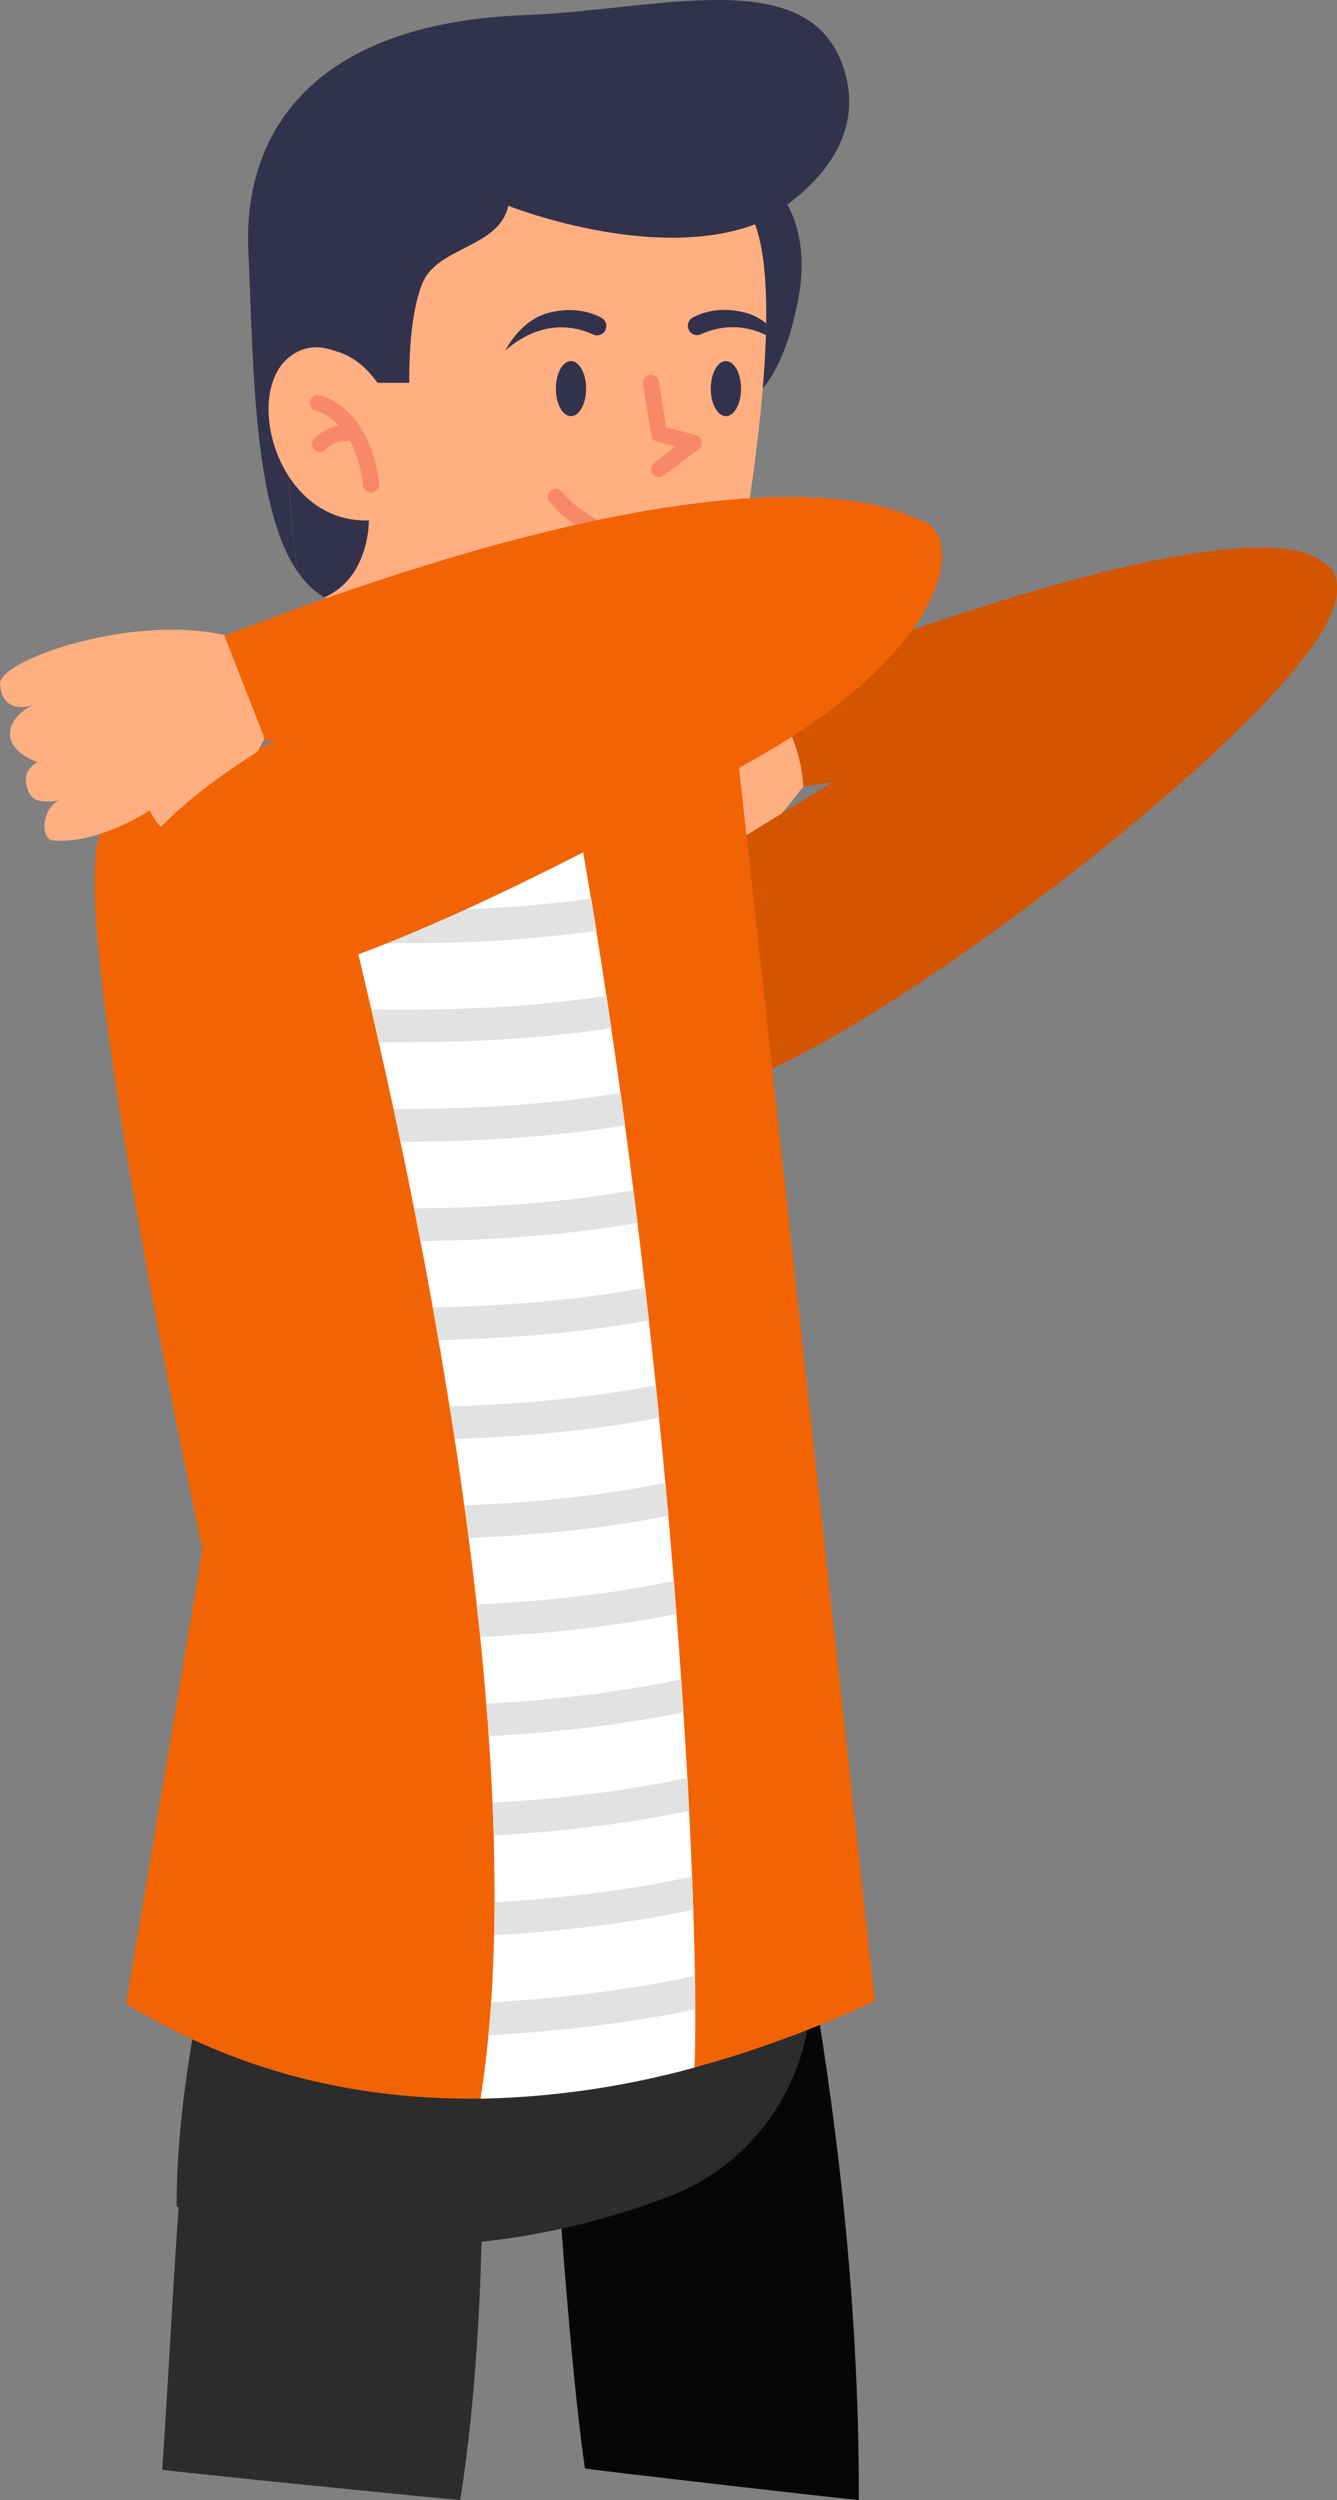 <svg xmlns="http://www.w3.org/2000/svg" viewBox="0 0 452.73 846.43"><rect x="0" y="0" width="452.73" height="846.43" fill="#808080" stroke="none"/><defs><style>.cls-1{fill:#ffaf82}.cls-2{fill:#f88968}.cls-3{fill:#d35500}.cls-5{fill:#2c2c2c}.cls-6{fill:#f26403}.cls-9{fill:#32324c}</style></defs><g id="Capa_2" data-name="Capa 2"><g id="Información"><path class="cls-1" d="M215.38 237.72c1.2-.39 2.44-.76 3.73-1.13l.86-.24c2.34-.64 4.8-1.23 7.34-1.76 14.27-3 23.65-6 36.56-1.06 0 0 12.84 23.84 10 30.31 0 0-11.95 16.1-21.09 24.29 0 0-10.73 11.34-17.17 11.54s-9.88-5.24-9.88-5.24l-2.12 1c-3.08 1.5-8.58 4.2-10.4 5-10 4.63-17.69-2.5-3.64-13.08-1.39.51-11 4.31-14.8-2.75-2.67-5 9.59-12.1 9.59-12.1s-13.39-.84-13.67-6.05c-.31-5.7 12.51-10.28 13-10.46-.44-.12-7.85-2.14-5.82-8.79.85-2.54 7.76-6.35 17.51-9.48Z"/><path class="cls-2" d="M215.38 237.72c1.2-.39 2.44-.76 3.73-1.13a10 10 0 0 1 6.32 5.53c2.49 6.49-4.52 9.36-4.52 9.36s6.17-.74 7 3.91a7.89 7.89 0 0 1-3 7.41s5.53.52 6.29 4.51-8.17 11-8.17 11 5-5.52 5.4-9.23-4.39-6.11-10.83-3.06c.7-.33 7.25-3.52 7.3-8.71 0-5.35-11-4.32-11.63-4.26.59-.23 11.43-4.31 10.27-9.25-.76-3.43-4.74-5.27-8.16-6.08Z"/><path class="cls-2" d="M227.05 286.6s-1.1-11.08 5.19-16.36 15.39 4.63 16.19 15.21c0 0 2.84-6.22-1.83-13.64s-13.59-6.29-16.38-2.6-4.61 7.89-3.17 17.39Z"/><path class="cls-2" d="M234.9 268.22s.89-13.83 20.67-18.57c0 0-18.81-4.39-24.3 18.51Z"/><path class="cls-3" d="M449.54 193.08s-4.23-33.33-191.22 38.74c10.14 14.33 13.28 25.66 13.69 34.4 0 0 36.87-5.21 70.71-7.58 22.28-1.56 112.33-19.57 106.82-65.56Z"/><path class="cls-3" d="M248.43 285.45c-23.67 14.67-22.2 92.29 13 76.3 53.9-24.49 164.85-110.4 186.82-148.91 13.71-24-2.31-39.23-69.63-3.08-33.94 18.24-56.97 30.3-130.19 75.69Z"/><path d="M198.06 835.73c-7-49.24-11.86-142.66-11.86-142.66 33.71-15.43 87.76-29.5 87.76-29.5 8.12 46.1 17.07 111.92 16.85 182.86 0 .23-92.71-10.43-92.75-10.7Z" style="fill:#050705"/><path class="cls-5" d="M162.42 693.07s4.61 82.42-6.58 153.36c0 .19-100.94-9.92-100.92-10.28 4.08-58.66 5.13-109.07 13.47-157.76Z"/><path class="cls-5" d="M74.64 646.89s-15 53-14.83 100.2c0 0 73.32 32.08 166.6-3.37 38.14-14.5 57.51-57 43.85-95.46-.17-.45-.33-.91-.49-1.37 0 0-119.28-4.89-195.13 0Z"/><path class="cls-6" d="M296.22 677.46a383 383 0 0 1-47.72 18.62c-4.4 1.38-8.85 2.68-13.32 3.88a294.48 294.48 0 0 1-72.48 10.55c-40.58.57-81.7-8.5-120-32.12l25.88-153.78S22 308.14 34.05 282.27c7.45-15.92 55.77-29.7 55.77-29.7l3.43-1.18 6.31-2.16 2.68-.91 5.4-1.85 11.41-3.91 67.76 9.06 4.08.55 7 .93 3.88.52 48.48 6.47Z"/><path d="M235.18 700a294.48 294.48 0 0 1-72.48 10.55c1.09-6.89 2-14 2.68-21.4q.54-5.5.92-11.16.76-11.1 1-22.74.15-5.51.16-11.12 0-11.13-.29-22.63c-.11-3.68-.24-7.37-.4-11.09-.32-7.43-.75-15-1.28-22.57-.25-3.67-.52-7.34-.84-11q-.88-11.19-2.05-22.52c-.38-3.67-.77-7.36-1.18-11q-1.24-11.22-2.71-22.48-.72-5.52-1.48-11.05-1.53-11.25-3.25-22.46c-.57-3.69-1.14-7.37-1.74-11q-1.78-11.31-3.75-22.48c-.63-3.69-1.29-7.38-1.94-11.05q-2-11.37-4.18-22.49-1.07-5.55-2.15-11.06c-1.51-7.63-3.05-15.16-4.59-22.54q-1.16-5.61-2.35-11.1-2.48-11.56-5-22.57-1.25-5.64-2.53-11.12-2.68-11.73-5.32-22.64c-.91-3.8-1.81-7.53-2.71-11.16-2-8-3.88-15.61-5.71-22.71q-1.48-5.82-2.9-11.2c-2.59-9.86-4.94-18.5-6.94-25.72l5.4-1.85 11.41-3.91 67.76 9.06 4.08.55q1.83 9.59 3.58 19.21c.67 3.64 1.31 7.28 2 10.93q1.92 10.95 3.74 21.92.92 5.47 1.79 10.95 1.77 11 3.43 21.93.83 5.47 1.63 10.95 1.62 11 3.14 21.93c.51 3.67 1 7.34 1.5 11q1.49 11 2.86 21.94l1.37 11q1.35 11.07 2.6 22 .64 5.55 1.24 11 1.25 11.12 2.36 22c.38 3.71.77 7.4 1.12 11.07.76 7.43 1.45 14.79 2.12 22q.51 5.61 1 11.11 1 11.24 1.86 22.07c.31 3.76.6 7.46.89 11.14.57 7.55 1.12 14.93 1.6 22.12.27 3.78.51 7.5.76 11.17q.74 11.46 1.33 22.2c.22 3.8.41 7.54.6 11.2.39 7.77.73 15.21 1 22.26.16 3.86.29 7.62.41 11.25.26 8.06.45 15.53.56 22.37.06 4 .1 7.77.1 11.32.06 7.56-.03 14.17-.23 19.62Z" style="fill:#fff"/><path d="M196.43 282.31a463.15 463.15 0 0 1-59 3.43q-12.25 0-25.37-.5-1.48-5.82-2.9-11.2c32.48 1.34 60.71.47 85.29-2.66.69 3.62 1.33 7.28 1.98 10.93Zm5.57 32.87a465.78 465.78 0 0 1-65.23 4.13c-5.29 0-10.69-.07-16.23-.2-.91-3.8-1.81-7.53-2.71-11.16 31.33.88 58.6-.35 82.38-3.72q.88 5.48 1.79 10.95Zm5 32.88c-21 3.25-44.55 4.85-71.13 4.85h-7.54q-1.25-5.64-2.53-11.12c30.2.46 56.55-1.09 79.57-4.64q.85 5.44 1.63 10.91Zm4.66 32.94c-22.2 3.67-47.38 5.52-76 5.55q-1.16-5.61-2.35-11.1c29.12.08 54.57-1.72 76.85-5.45.51 3.66 1 7.33 1.5 11Zm4.23 33c-21.51 3.79-45.87 5.84-73.49 6.19q-1.07-5.55-2.15-11.06c28.08-.27 52.7-2.31 74.27-6.15q.69 5.49 1.37 11.02Zm3.84 33c-20.89 3.87-44.5 6.1-71.21 6.72-.63-3.69-1.29-7.38-1.94-11.05 27.15-.56 51-2.78 71.91-6.72q.65 5.51 1.24 11.05Zm3.48 33c-20.35 3.93-43.3 6.31-69.2 7.17-.57-3.69-1.14-7.37-1.74-11 26.29-.8 49.44-3.2 69.82-7.19.38 3.7.77 7.39 1.12 11.02Zm3.13 33.18c-19.91 4-42.34 6.47-67.6 7.54q-.72-5.52-1.48-11.05c25.6-1 48.16-3.56 68.07-7.6l1.01 11.11Zm2.75 33.21c-19.61 4-41.66 6.63-66.46 7.85-.38-3.67-.77-7.36-1.18-11 25.06-1.21 47.19-3.85 66.75-8 .31 3.76.6 7.47.89 11.15Zm2.36 33.29c-19.47 4.07-41.34 6.77-65.93 8.12-.25-3.67-.52-7.34-.84-11 24.76-1.36 46.66-4.1 66-8.25.32 3.74.52 7.45.77 11.13Zm1.93 33.4c-19.53 4.14-41.49 6.92-66.18 8.38-.11-3.68-.24-7.37-.4-11.09 24.75-1.47 46.63-4.29 66-8.49.2 3.8.39 7.54.58 11.2Zm1.41 33.51c-19.88 4.24-42.25 7.1-67.46 8.62q.15-5.51.16-11.12c25.11-1.54 47.29-4.44 66.89-8.75.16 3.86.29 7.66.41 11.25Zm.66 33.69c-20.59 4.36-43.82 7.29-70.07 8.83q.54-5.5.92-11.16c26-1.58 48.88-4.56 69-9 .11 4.05.15 7.78.15 11.33Z" style="fill:#e2e2e2"/><path class="cls-9" d="M259.1 60.3s17.17 11.32 11 42.07-18 34-18 34-18.03-68.06 7-76.07Z"/><path class="cls-1" d="M180.15 204 178 242.87l-1 17.82c-22.4 16.57-58.82-6.23-58.82-6.23l-3.89-57.64c10.36-7 37.06-1.17 53.12 3.28 7.59 2.1 12.74 3.9 12.74 3.9Z"/><path class="cls-2" d="M180.15 204 178 242.87c-26.3-6.07-48.33-42.52-48.33-42.52l37.75-.25c7.58 2.1 12.73 3.9 12.73 3.9Z"/><path class="cls-9" d="M255.64 76s41.95-19.55 29.65-54S222.81 3.4 177.68 5.12C105 7.88 82.25 45.68 84.09 85s1.43 92.13 19.26 111.81 30-8.14 39.25-32.75S208.77 64.11 255.64 76Z"/><path class="cls-1" d="M259.43 109.45c0 1.33-.05 2.68-.08 4-.75 24.44-5 54.13-9.1 78.29a46.18 46.18 0 0 1-54.62 37.44c-30.7-6.2-68.56-15.61-85.83-27-5.25-3.44-8.59-7.07-9.25-10.85-1.55-8.81-2.4-20.82-2.79-33.9-1.22-39.63 1.67-89.08 1.67-89.08 36.9-45.83 139.75-27.95 155.4 5.58 3.58 7.77 4.83 20.49 4.6 35.52Z"/><path class="cls-9" d="M198.47 131.58c0 5.15-2.3 9.33-5.13 9.33s-5.12-4.18-5.12-9.33 2.29-9.33 5.12-9.33 5.13 4.18 5.13 9.33Zm52.46 0c0 5.15-2.29 9.33-5.12 9.33s-5.13-4.18-5.13-9.33 2.3-9.33 5.13-9.33 5.12 4.18 5.12 9.33ZM97.58 121.21s16.42-10.7 30.26 8.39h10.76s-.61-22.11 4.62-34.1 25.83-11.68 28.9-25.83c0 0 48.65 19.35 83.52 6.29S186 4.78 135.53 33.08s-45.77 50.48-37.95 88.13Z"/><path class="cls-9" d="M171.13 118.66s4.93-10.13 14.4-12.67c8.76-2.35 15-.08 18.16 1.63a3.15 3.15 0 0 1 1.42 3.86 3.15 3.15 0 0 1-4.29 1.76c-5.31-2.47-16.99-5.65-29.69 5.42Zm88.3-9.21c0 1.33-.05 2.68-.08 4a25.18 25.18 0 0 0-22-.26 3.16 3.16 0 0 1-2.87-5.62c3.13-1.71 9.39-4 18.16-1.63a19.21 19.21 0 0 1 6.79 3.51ZM109.8 202.27c-5.25-3.44-8.59-7.07-9.25-10.85-1.55-8.81-2.4-20.82-2.79-33.9l27.14 18.66s.36 19.32-15.1 26.09Z"/><path class="cls-1" d="M127.84 129.6s-16.48-20-30.26-8.39c-15.2 12.74-3.56 56 27.32 55Z"/><path class="cls-2" d="M125.66 166.81a2.72 2.72 0 0 1-2.7-2.41c-2.51-21.86-15.48-25.22-16-25.35a2.72 2.72 0 0 1 1.21-5.3c.7.15 17.24 4.13 20.22 30a2.7 2.7 0 0 1-2.39 3 1.62 1.62 0 0 1-.34.06Z"/><path class="cls-2" d="M108.32 153a2.71 2.71 0 0 1-2-4.5 15.39 15.39 0 0 1 14.52-4.2 2.71 2.71 0 1 1-1.17 5.3 10 10 0 0 0-9.3 2.52 2.74 2.74 0 0 1-2.05.88Zm115.6 33.44c-10.83 0-26-2.89-37.75-16.38a2.71 2.71 0 1 1 4.1-3.56c17.78 20.43 45.64 13.18 45.92 13.1a2.72 2.72 0 0 1 1.44 5.24 55.57 55.57 0 0 1-13.71 1.6Zm-11.59 13.14c-14 0-20.85-9.06-21.17-9.49a2.72 2.72 0 0 1 4.36-3.24c.32.41 7.27 9.27 21.67 6.88a2.72 2.72 0 1 1 .89 5.36 34.79 34.79 0 0 1-5.75.49Zm10.84-38.01a2.72 2.72 0 0 1-1.65-4.88l7.25-5.53-6.28-1.63a2.71 2.71 0 0 1-2-2.2L217.72 130a2.72 2.72 0 0 1 5.37-.86l2.49 15.55 10 2.58a2.72 2.72 0 0 1 1 4.79L224.82 161a2.74 2.74 0 0 1-1.65.57Z"/><path class="cls-1" d="M50.64 274.43S33.25 286 17.8 284.53c-4-.38-3.89-10.65 2.21-13.54 0 0-7.71 1.71-9.77-1.93-4.52-8 2.51-11 2.51-11s-8.75-2.85-9.31-8.94c-.65-6.79 7.78-10.42 7.78-10.42S.86 242.73 0 231.63c-.66-8.49 49.68-25.76 81.92-15 0 0 10.63 25.71 7.61 33.43 0 0-7.62 15.7-17.94 25.72.01.04-11.32 17.06-20.95-1.35Z"/><path class="cls-6" d="M315.77 179.18S275.59 138.12 76 215.27l14.09 36s36.66-7.95 72.88-8.1 87.54-15 87.54-15 77.69-19.05 65.26-48.99Z"/><path class="cls-6" d="M41 330.38s12.77 41.67 215.23-73.74C331 214 326.6 171.86 305.81 176 164.08 204.2 9.07 273.26 41 330.38Z"/></g></g></svg>